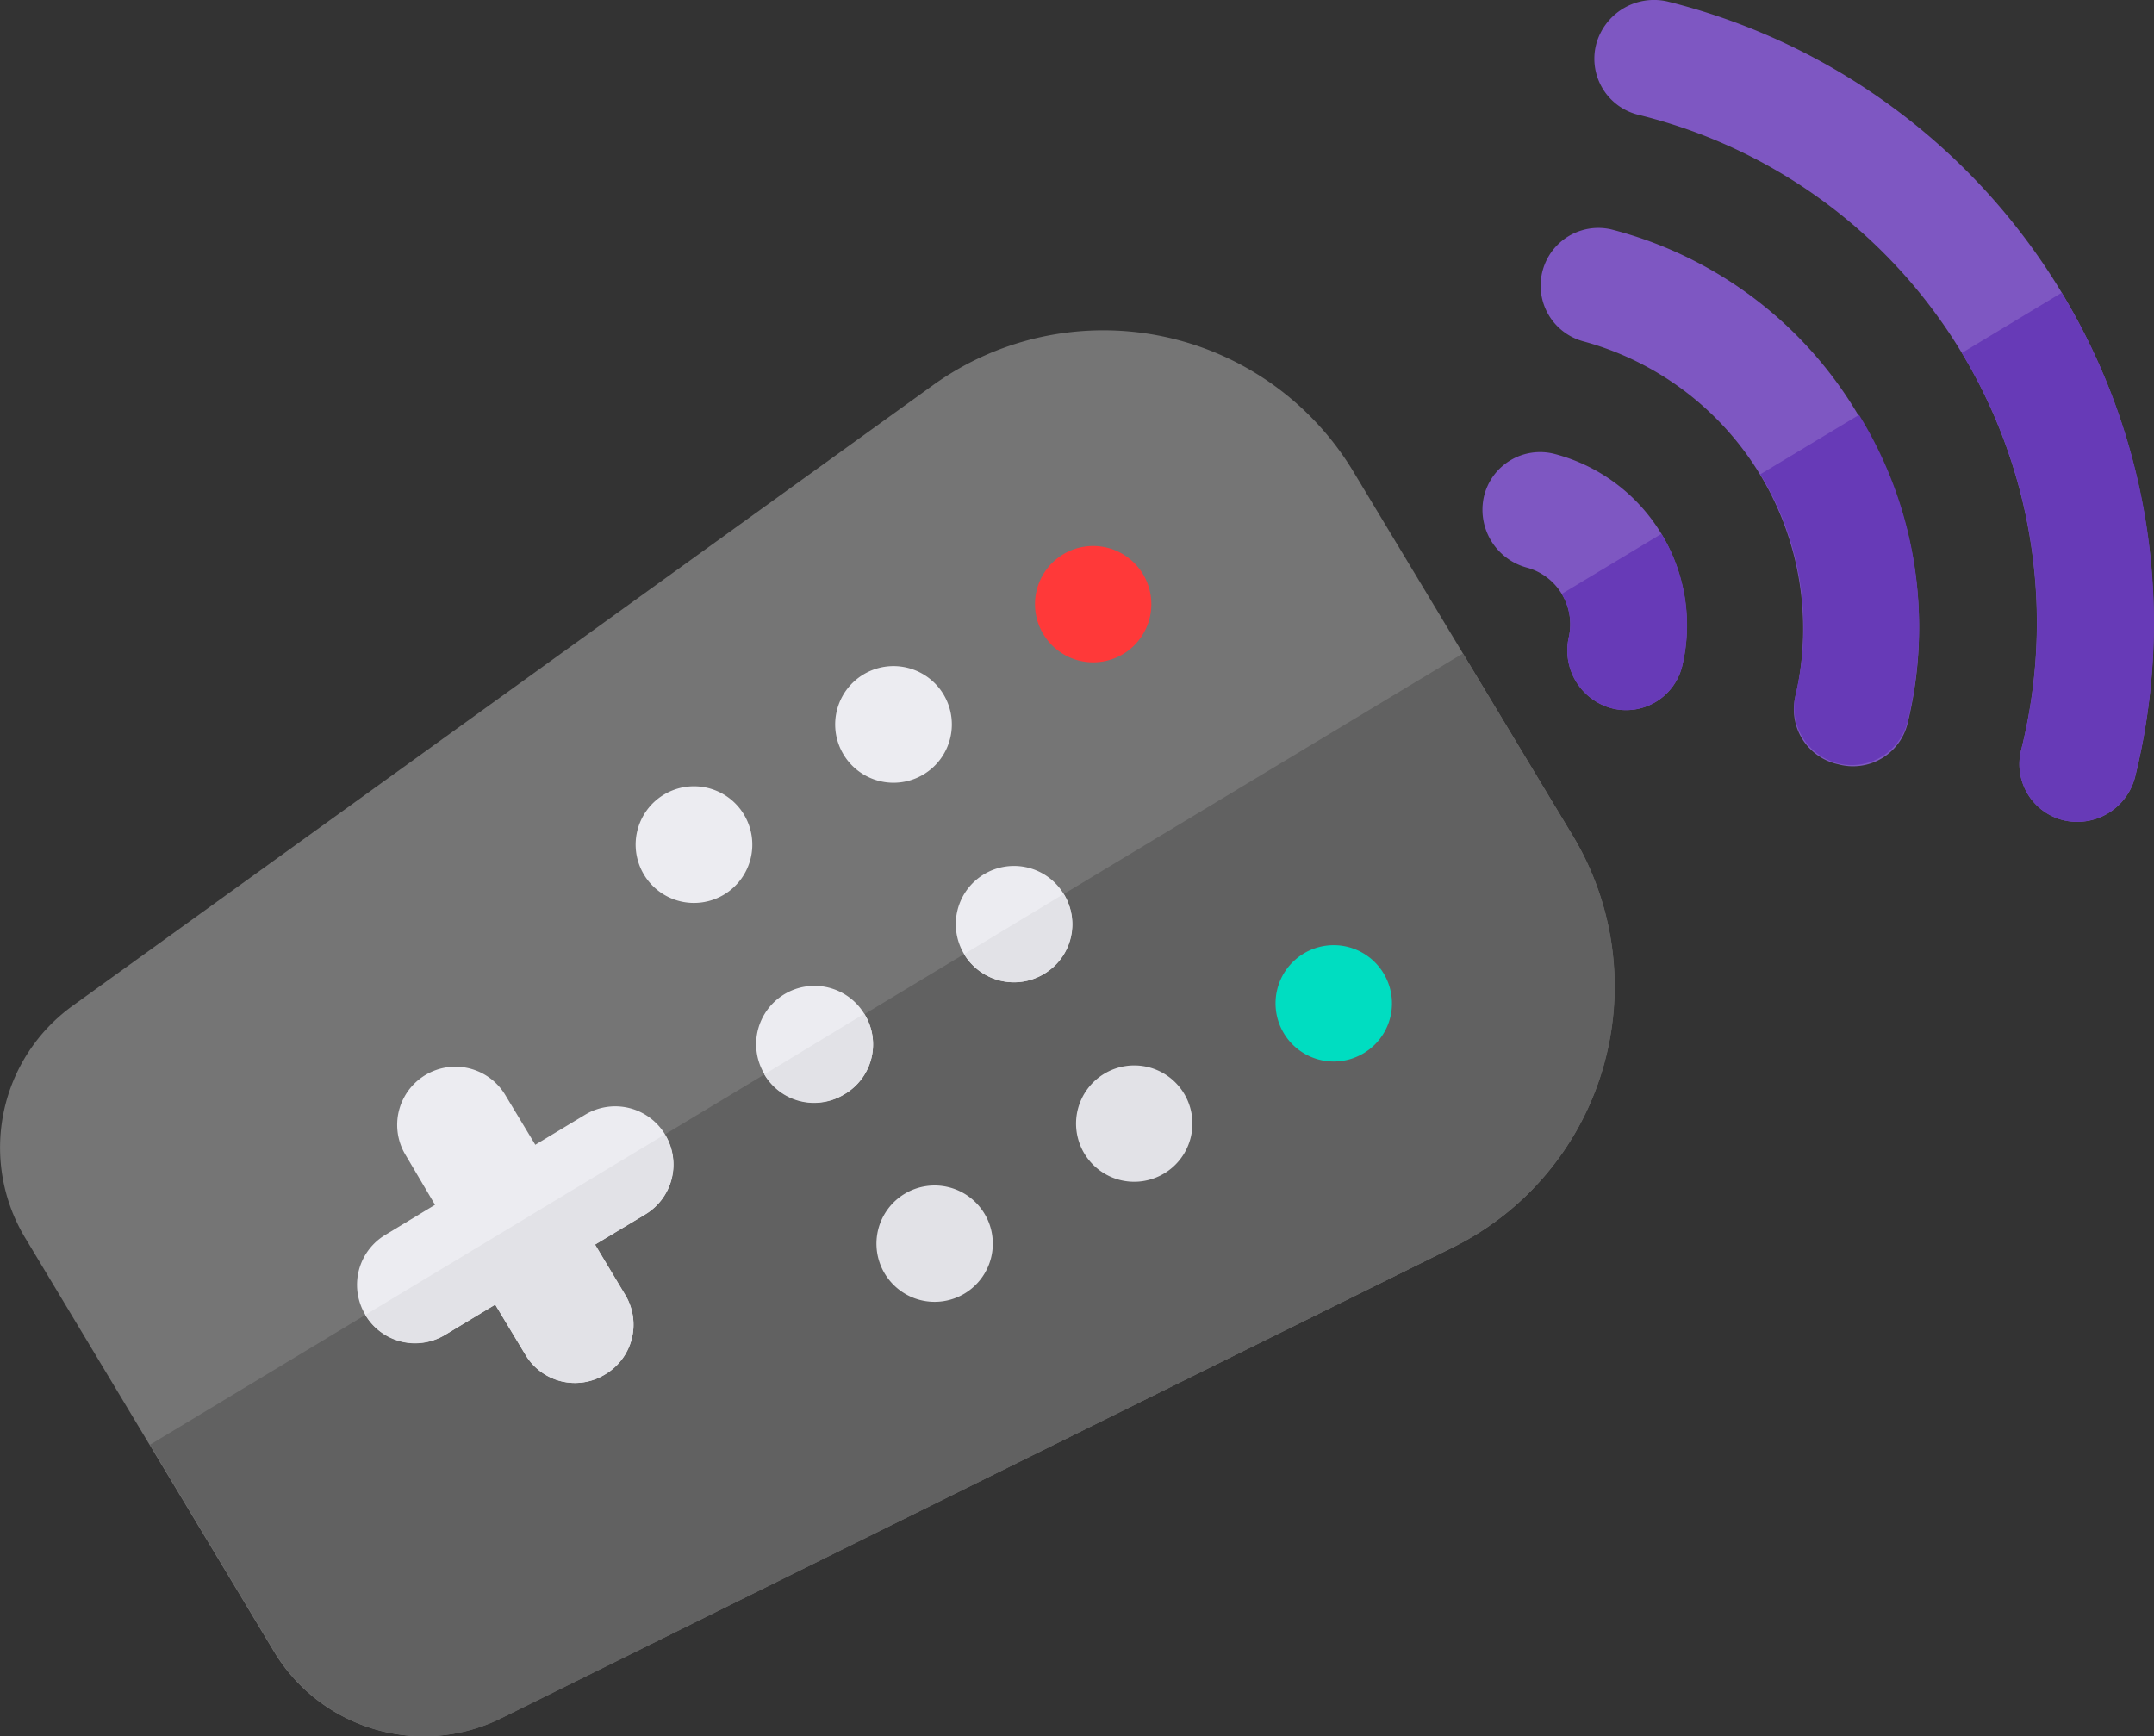 <svg xmlns="http://www.w3.org/2000/svg" viewBox="0 0 138.1 111.33"><rect x="0" y="0" width="138.1" height="111.33" fill="#333333" stroke="none"/><defs><style>.cls-1{fill:#757575;}.cls-2{fill:#616161;}.cls-3{fill:#7e57c2;}.cls-4{fill:#ff3939;}.cls-5{fill:#00ddc1;}.cls-6{fill:#ececf1;}.cls-7{fill:#e2e2e7;}.cls-8{fill:#673ab7;}</style></defs><title>Ресурс 1</title><g id="Слой_2" data-name="Слой 2"><g id="Слой_1-2" data-name="Слой 1"><path class="cls-1" d="M102.76,68.5a18.75,18.75,0,0,0-1.91-14.89L86.74,30.19A18.71,18.71,0,0,0,59.8,24.71L4.67,64.48A11.21,11.21,0,0,0,1.59,79.33l16,26.61a11.2,11.2,0,0,0,14.57,4.21L93.11,80A18.61,18.61,0,0,0,102.76,68.5Z"/><path class="cls-2" d="M93.11,80,32.19,110.15a11.2,11.2,0,0,1-14.57-4.21l-8-13.31L93.79,41.9l7.06,11.71A18.68,18.68,0,0,1,93.11,80Z"/><path class="cls-3" d="M132.33,52.6a3.7,3.7,0,0,1-2.74-4.54A33.54,33.54,0,0,0,105.08,7.37a3.7,3.7,0,0,1-2.74-4.54A3.84,3.84,0,0,1,106.88.09a41.1,41.1,0,0,1,30,49.77A3.83,3.83,0,0,1,132.33,52.6Z"/><path class="cls-3" d="M117.84,49a3.6,3.6,0,0,1-2.7-4.48,19.11,19.11,0,0,0-13.65-22.64,3.7,3.7,0,0,1,1.78-7.18,25.86,25.86,0,0,1,15.92,12,25.8,25.8,0,0,1,3.12,19.65A3.6,3.6,0,0,1,117.84,49Z"/><path class="cls-3" d="M103.32,45.41a3.84,3.84,0,0,1-2.74-4.55,3.77,3.77,0,0,0-2.7-4.47,3.84,3.84,0,0,1-2.74-4.55,3.7,3.7,0,0,1,4.55-2.73,11.37,11.37,0,0,1,8.17,13.56A3.7,3.7,0,0,1,103.32,45.41Z"/><path class="cls-4" d="M73.28,36.81A3.73,3.73,0,1,0,72,41.94,3.73,3.73,0,0,0,73.28,36.81Z"/><path class="cls-5" d="M88.7,62.4a3.73,3.73,0,1,0-1.27,5.13A3.72,3.72,0,0,0,88.7,62.4Z"/><path class="cls-6" d="M60.49,44.52a3.74,3.74,0,1,0-1.27,5.13A3.74,3.74,0,0,0,60.49,44.52Z"/><path class="cls-6" d="M66.93,62.45a3.73,3.73,0,1,1,1.27-5.13A3.69,3.69,0,0,1,66.93,62.45Z"/><path class="cls-7" d="M75.91,70.11a3.73,3.73,0,1,0-1.27,5.13A3.73,3.73,0,0,0,75.91,70.11Z"/><path class="cls-6" d="M47.7,52.23a3.74,3.74,0,1,0-1.28,5.13A3.74,3.74,0,0,0,47.7,52.23Z"/><path class="cls-6" d="M54.14,70.16A3.74,3.74,0,1,1,55.41,65,3.7,3.7,0,0,1,54.14,70.16Z"/><path class="cls-7" d="M63.12,77.82a3.73,3.73,0,1,0-1.28,5.12A3.73,3.73,0,0,0,63.12,77.82Z"/><path class="cls-6" d="M38.8,88.12a3.69,3.69,0,0,1-5.12-1.27l-1.93-3.2-3.2,1.93a3.73,3.73,0,1,1-3.85-6.4l3.19-1.93L26,74.05a3.73,3.73,0,1,1,6.39-3.85l1.93,3.2,3.2-1.93a3.73,3.73,0,1,1,3.85,6.4L38.15,79.8,40.07,83A3.7,3.7,0,0,1,38.8,88.12Z"/><path class="cls-8" d="M100.58,40.86a3.74,3.74,0,0,0-.45-2.78l6.39-3.85a11.23,11.23,0,0,1,1.34,8.44,3.7,3.7,0,0,1-4.54,2.74A3.84,3.84,0,0,1,100.58,40.86Z"/><path class="cls-8" d="M115.14,44.47a18.75,18.75,0,0,0-2.28-14.06l6.33-3.81a25.8,25.8,0,0,1,3.12,19.65,3.69,3.69,0,1,1-7.17-1.78Z"/><path class="cls-8" d="M129.59,48.06a33.41,33.41,0,0,0-3.81-25.43l6.4-3.86a40.79,40.79,0,0,1,4.69,31.09,3.83,3.83,0,0,1-4.54,2.74A3.7,3.7,0,0,1,129.59,48.06Z"/><path class="cls-7" d="M38.8,88.12a3.69,3.69,0,0,1-5.12-1.27l-1.93-3.2-3.2,1.93a3.7,3.7,0,0,1-5.13-1.27l19.2-11.57a3.7,3.7,0,0,1-1.28,5.13L38.15,79.8,40.07,83A3.7,3.7,0,0,1,38.8,88.12Z"/><path class="cls-7" d="M54.14,70.16A3.7,3.7,0,0,1,49,68.89L55.41,65A3.7,3.7,0,0,1,54.14,70.16Z"/><path class="cls-7" d="M61.81,61.18l6.39-3.86a3.73,3.73,0,1,1-6.39,3.86Z"/></g></g></svg>